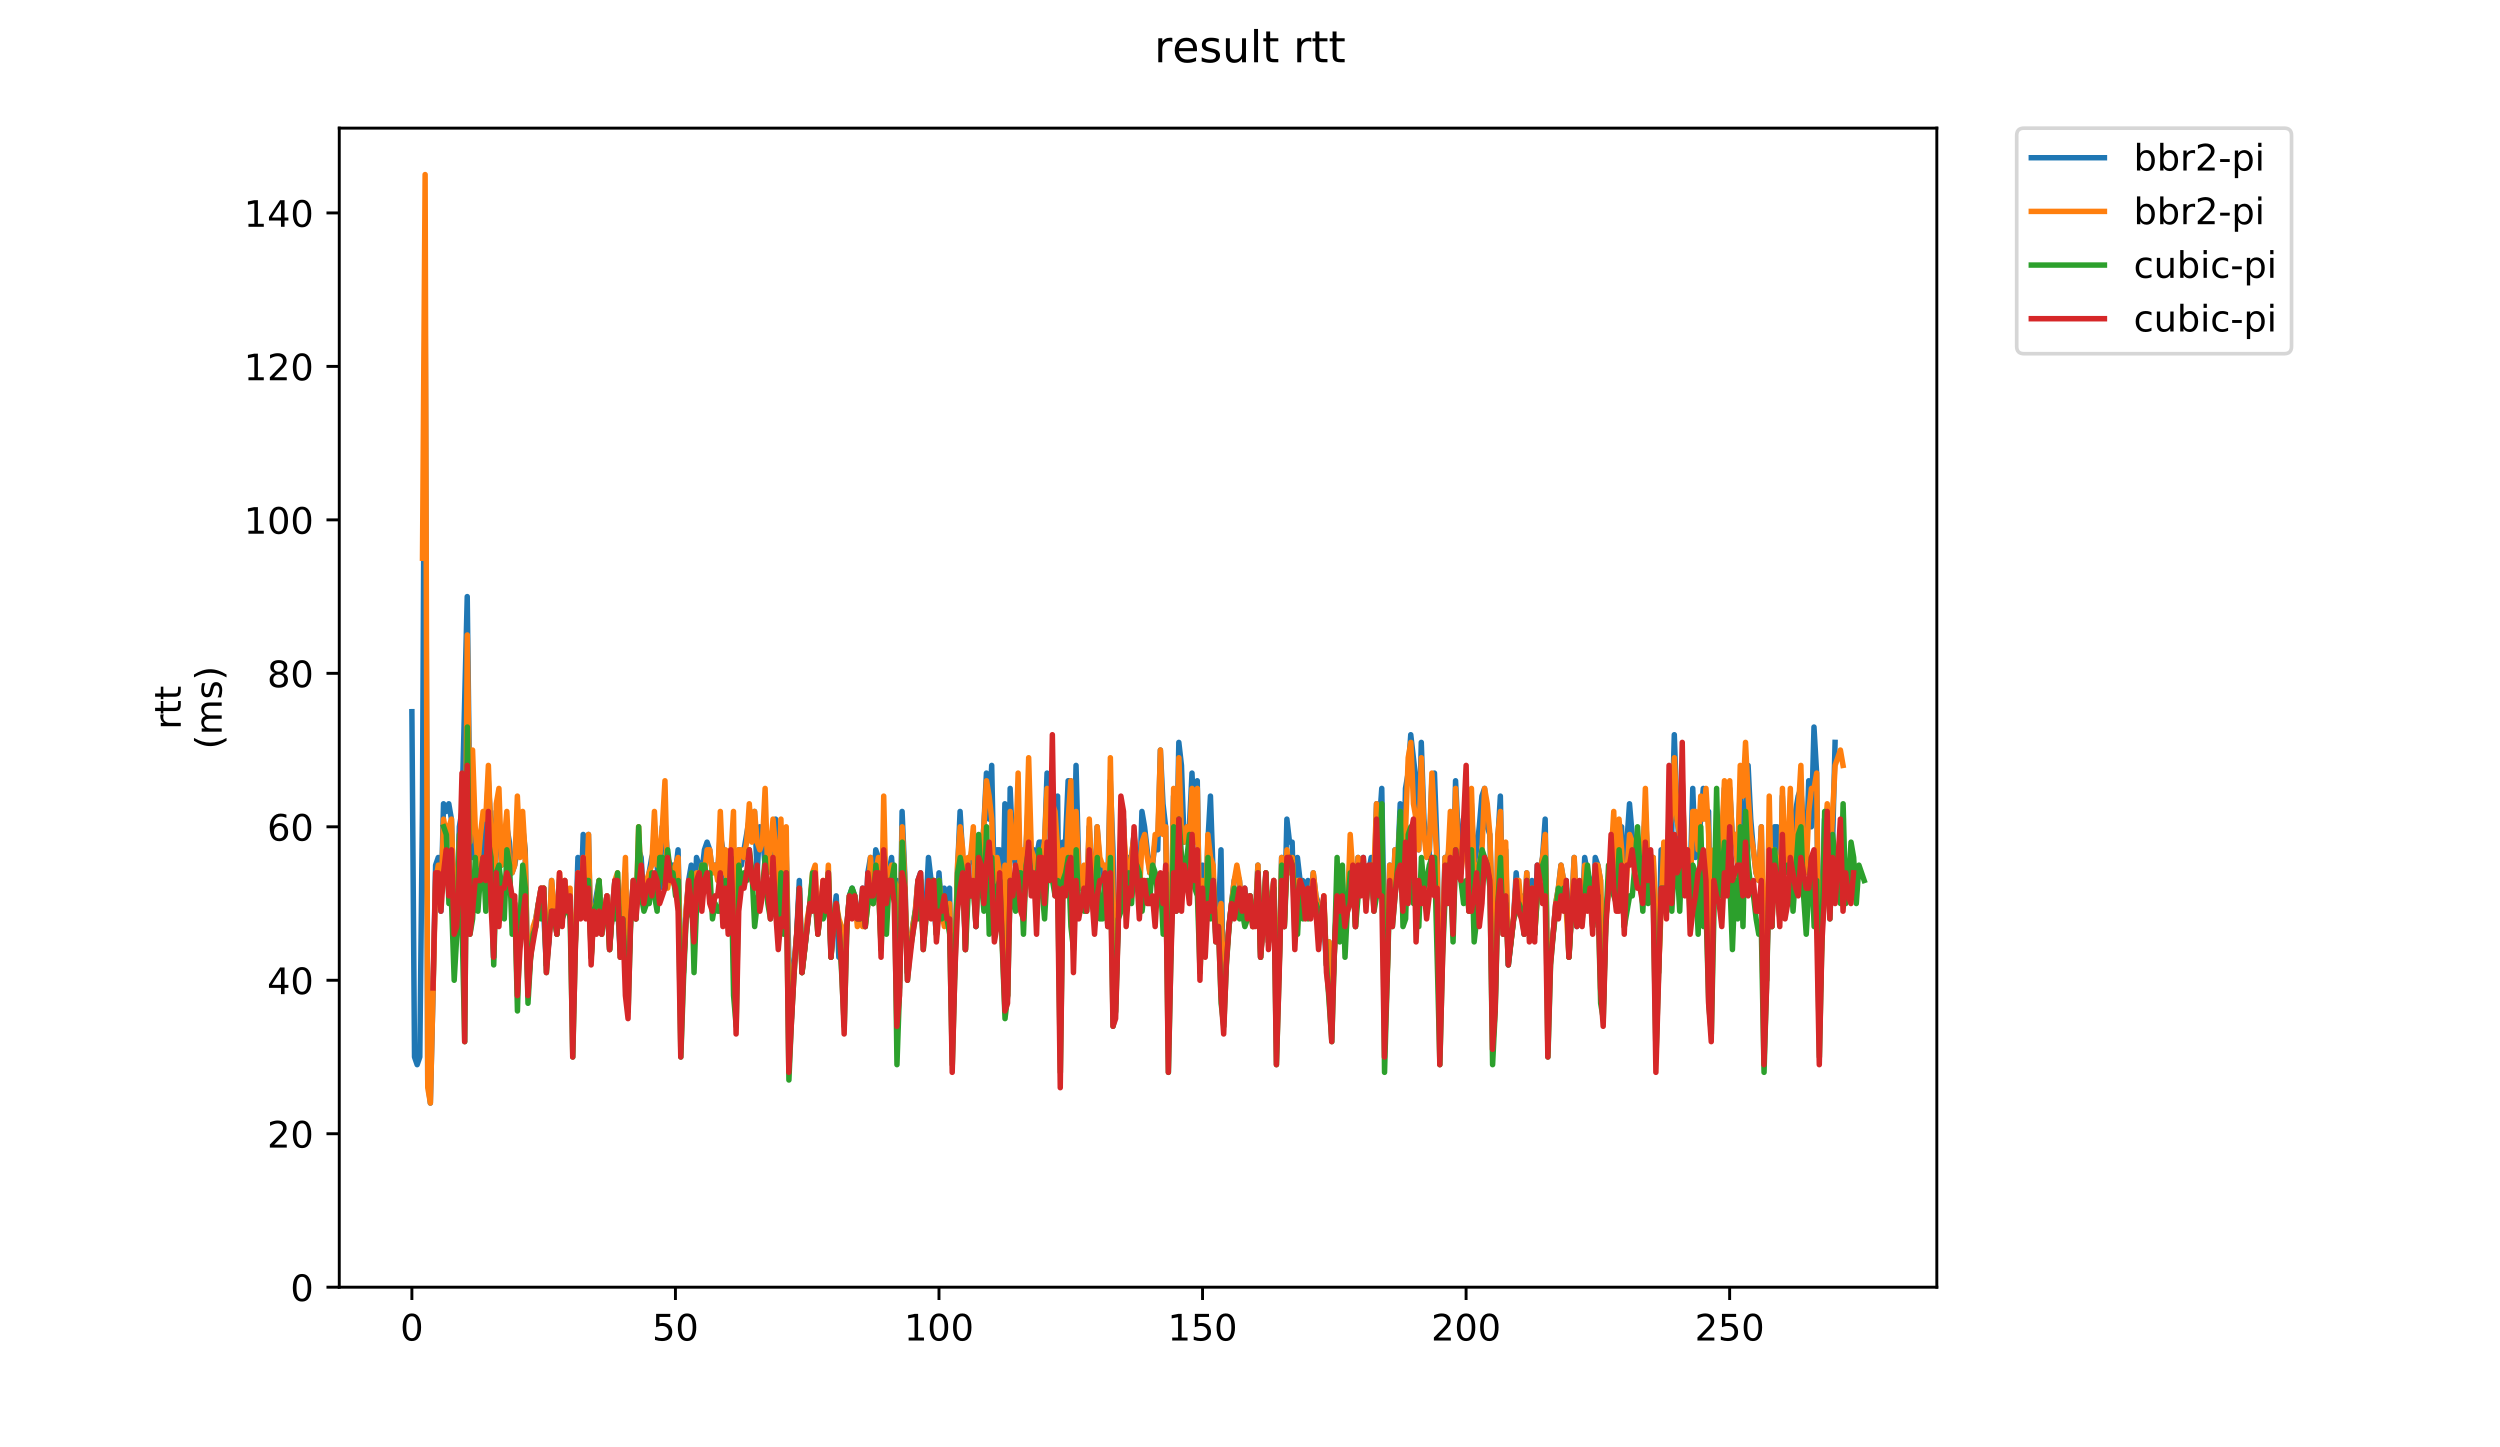 <?xml version="1.0" encoding="utf-8" standalone="no"?>
<!DOCTYPE svg PUBLIC "-//W3C//DTD SVG 1.1//EN"
  "http://www.w3.org/Graphics/SVG/1.1/DTD/svg11.dtd">
<!-- Created with matplotlib (https://matplotlib.org/) -->
<svg height="396pt" version="1.1" viewBox="0 0 684 396" width="684pt" xmlns="http://www.w3.org/2000/svg" xmlns:xlink="http://www.w3.org/1999/xlink">
 <defs>
  <style type="text/css">
*{stroke-linecap:butt;stroke-linejoin:round;}
  </style>
 </defs>
 <g id="figure_1">
  <g id="patch_1">
   <path d="M 0 396 
L 684 396 
L 684 0 
L 0 0 
z
" style="fill:#ffffff;"/>
  </g>
  <g id="axes_1">
   <g id="patch_2">
    <path d="M 92.824 352.174 
L 529.913 352.174 
L 529.913 35.062 
L 92.824 35.062 
z
" style="fill:#ffffff;"/>
   </g>
   <g id="matplotlib.axis_1">
    <g id="xtick_1">
     <g id="line2d_1">
      <defs>
       <path d="M 0 0 
L 0 3.5 
" id="m6e6ac5b2b5" style="stroke:#000000;stroke-width:0.8;"/>
      </defs>
      <g>
       <use style="stroke:#000000;stroke-width:0.8;" x="112.692" xlink:href="#m6e6ac5b2b5" y="352.174"/>
      </g>
     </g>
     <g id="text_1">
      <!-- 0 -->
      <defs>
       <path d="M 31.781 66.406 
Q 24.172 66.406 20.328 58.906 
Q 16.5 51.422 16.5 36.375 
Q 16.5 21.391 20.328 13.891 
Q 24.172 6.391 31.781 6.391 
Q 39.453 6.391 43.281 13.891 
Q 47.125 21.391 47.125 36.375 
Q 47.125 51.422 43.281 58.906 
Q 39.453 66.406 31.781 66.406 
z
M 31.781 74.219 
Q 44.047 74.219 50.516 64.516 
Q 56.984 54.828 56.984 36.375 
Q 56.984 17.969 50.516 8.266 
Q 44.047 -1.422 31.781 -1.422 
Q 19.531 -1.422 13.062 8.266 
Q 6.594 17.969 6.594 36.375 
Q 6.594 54.828 13.062 64.516 
Q 19.531 74.219 31.781 74.219 
z
" id="DejaVuSans-48"/>
      </defs>
      <g transform="translate(109.51 366.773)scale(0.1 -0.1)">
       <use xlink:href="#DejaVuSans-48"/>
      </g>
     </g>
    </g>
    <g id="xtick_2">
     <g id="line2d_2">
      <g>
       <use style="stroke:#000000;stroke-width:0.8;" x="184.8" xlink:href="#m6e6ac5b2b5" y="352.174"/>
      </g>
     </g>
     <g id="text_2">
      <!-- 50 -->
      <defs>
       <path d="M 10.797 72.906 
L 49.516 72.906 
L 49.516 64.594 
L 19.828 64.594 
L 19.828 46.734 
Q 21.969 47.469 24.109 47.828 
Q 26.266 48.188 28.422 48.188 
Q 40.625 48.188 47.75 41.5 
Q 54.891 34.812 54.891 23.391 
Q 54.891 11.625 47.562 5.094 
Q 40.234 -1.422 26.906 -1.422 
Q 22.312 -1.422 17.547 -0.641 
Q 12.797 0.141 7.719 1.703 
L 7.719 11.625 
Q 12.109 9.234 16.797 8.062 
Q 21.484 6.891 26.703 6.891 
Q 35.156 6.891 40.078 11.328 
Q 45.016 15.766 45.016 23.391 
Q 45.016 31 40.078 35.438 
Q 35.156 39.891 26.703 39.891 
Q 22.75 39.891 18.812 39.016 
Q 14.891 38.141 10.797 36.281 
z
" id="DejaVuSans-53"/>
      </defs>
      <g transform="translate(178.437 366.773)scale(0.1 -0.1)">
       <use xlink:href="#DejaVuSans-53"/>
       <use x="63.623" xlink:href="#DejaVuSans-48"/>
      </g>
     </g>
    </g>
    <g id="xtick_3">
     <g id="line2d_3">
      <g>
       <use style="stroke:#000000;stroke-width:0.8;" x="256.907" xlink:href="#m6e6ac5b2b5" y="352.174"/>
      </g>
     </g>
     <g id="text_3">
      <!-- 100 -->
      <defs>
       <path d="M 12.406 8.297 
L 28.516 8.297 
L 28.516 63.922 
L 10.984 60.406 
L 10.984 69.391 
L 28.422 72.906 
L 38.281 72.906 
L 38.281 8.297 
L 54.391 8.297 
L 54.391 0 
L 12.406 0 
z
" id="DejaVuSans-49"/>
      </defs>
      <g transform="translate(247.364 366.773)scale(0.1 -0.1)">
       <use xlink:href="#DejaVuSans-49"/>
       <use x="63.623" xlink:href="#DejaVuSans-48"/>
       <use x="127.246" xlink:href="#DejaVuSans-48"/>
      </g>
     </g>
    </g>
    <g id="xtick_4">
     <g id="line2d_4">
      <g>
       <use style="stroke:#000000;stroke-width:0.8;" x="329.015" xlink:href="#m6e6ac5b2b5" y="352.174"/>
      </g>
     </g>
     <g id="text_4">
      <!-- 150 -->
      <g transform="translate(319.472 366.773)scale(0.1 -0.1)">
       <use xlink:href="#DejaVuSans-49"/>
       <use x="63.623" xlink:href="#DejaVuSans-53"/>
       <use x="127.246" xlink:href="#DejaVuSans-48"/>
      </g>
     </g>
    </g>
    <g id="xtick_5">
     <g id="line2d_5">
      <g>
       <use style="stroke:#000000;stroke-width:0.8;" x="401.123" xlink:href="#m6e6ac5b2b5" y="352.174"/>
      </g>
     </g>
     <g id="text_5">
      <!-- 200 -->
      <defs>
       <path d="M 19.188 8.297 
L 53.609 8.297 
L 53.609 0 
L 7.328 0 
L 7.328 8.297 
Q 12.938 14.109 22.625 23.891 
Q 32.328 33.688 34.812 36.531 
Q 39.547 41.844 41.422 45.531 
Q 43.312 49.219 43.312 52.781 
Q 43.312 58.594 39.234 62.25 
Q 35.156 65.922 28.609 65.922 
Q 23.969 65.922 18.812 64.312 
Q 13.672 62.703 7.812 59.422 
L 7.812 69.391 
Q 13.766 71.781 18.938 73 
Q 24.125 74.219 28.422 74.219 
Q 39.75 74.219 46.484 68.547 
Q 53.219 62.891 53.219 53.422 
Q 53.219 48.922 51.531 44.891 
Q 49.859 40.875 45.406 35.406 
Q 44.188 33.984 37.641 27.219 
Q 31.109 20.453 19.188 8.297 
z
" id="DejaVuSans-50"/>
      </defs>
      <g transform="translate(391.58 366.773)scale(0.1 -0.1)">
       <use xlink:href="#DejaVuSans-50"/>
       <use x="63.623" xlink:href="#DejaVuSans-48"/>
       <use x="127.246" xlink:href="#DejaVuSans-48"/>
      </g>
     </g>
    </g>
    <g id="xtick_6">
     <g id="line2d_6">
      <g>
       <use style="stroke:#000000;stroke-width:0.8;" x="473.231" xlink:href="#m6e6ac5b2b5" y="352.174"/>
      </g>
     </g>
     <g id="text_6">
      <!-- 250 -->
      <g transform="translate(463.688 366.773)scale(0.1 -0.1)">
       <use xlink:href="#DejaVuSans-50"/>
       <use x="63.623" xlink:href="#DejaVuSans-53"/>
       <use x="127.246" xlink:href="#DejaVuSans-48"/>
      </g>
     </g>
    </g>
   </g>
   <g id="matplotlib.axis_2">
    <g id="ytick_1">
     <g id="line2d_7">
      <defs>
       <path d="M 0 0 
L -3.5 0 
" id="m28492c84bf" style="stroke:#000000;stroke-width:0.8;"/>
      </defs>
      <g>
       <use style="stroke:#000000;stroke-width:0.8;" x="92.824" xlink:href="#m28492c84bf" y="352.174"/>
      </g>
     </g>
     <g id="text_7">
      <!-- 0 -->
      <g transform="translate(79.461 355.973)scale(0.1 -0.1)">
       <use xlink:href="#DejaVuSans-48"/>
      </g>
     </g>
    </g>
    <g id="ytick_2">
     <g id="line2d_8">
      <g>
       <use style="stroke:#000000;stroke-width:0.8;" x="92.824" xlink:href="#m28492c84bf" y="310.187"/>
      </g>
     </g>
     <g id="text_8">
      <!-- 20 -->
      <g transform="translate(73.099 313.986)scale(0.1 -0.1)">
       <use xlink:href="#DejaVuSans-50"/>
       <use x="63.623" xlink:href="#DejaVuSans-48"/>
      </g>
     </g>
    </g>
    <g id="ytick_3">
     <g id="line2d_9">
      <g>
       <use style="stroke:#000000;stroke-width:0.8;" x="92.824" xlink:href="#m28492c84bf" y="268.199"/>
      </g>
     </g>
     <g id="text_9">
      <!-- 40 -->
      <defs>
       <path d="M 37.797 64.312 
L 12.891 25.391 
L 37.797 25.391 
z
M 35.203 72.906 
L 47.609 72.906 
L 47.609 25.391 
L 58.016 25.391 
L 58.016 17.188 
L 47.609 17.188 
L 47.609 0 
L 37.797 0 
L 37.797 17.188 
L 4.891 17.188 
L 4.891 26.703 
z
" id="DejaVuSans-52"/>
      </defs>
      <g transform="translate(73.099 271.998)scale(0.1 -0.1)">
       <use xlink:href="#DejaVuSans-52"/>
       <use x="63.623" xlink:href="#DejaVuSans-48"/>
      </g>
     </g>
    </g>
    <g id="ytick_4">
     <g id="line2d_10">
      <g>
       <use style="stroke:#000000;stroke-width:0.8;" x="92.824" xlink:href="#m28492c84bf" y="226.211"/>
      </g>
     </g>
     <g id="text_10">
      <!-- 60 -->
      <defs>
       <path d="M 33.016 40.375 
Q 26.375 40.375 22.484 35.828 
Q 18.609 31.297 18.609 23.391 
Q 18.609 15.531 22.484 10.953 
Q 26.375 6.391 33.016 6.391 
Q 39.656 6.391 43.531 10.953 
Q 47.406 15.531 47.406 23.391 
Q 47.406 31.297 43.531 35.828 
Q 39.656 40.375 33.016 40.375 
z
M 52.594 71.297 
L 52.594 62.312 
Q 48.875 64.062 45.094 64.984 
Q 41.312 65.922 37.594 65.922 
Q 27.828 65.922 22.672 59.328 
Q 17.531 52.734 16.797 39.406 
Q 19.672 43.656 24.016 45.922 
Q 28.375 48.188 33.594 48.188 
Q 44.578 48.188 50.953 41.516 
Q 57.328 34.859 57.328 23.391 
Q 57.328 12.156 50.688 5.359 
Q 44.047 -1.422 33.016 -1.422 
Q 20.359 -1.422 13.672 8.266 
Q 6.984 17.969 6.984 36.375 
Q 6.984 53.656 15.188 63.938 
Q 23.391 74.219 37.203 74.219 
Q 40.922 74.219 44.703 73.484 
Q 48.484 72.75 52.594 71.297 
z
" id="DejaVuSans-54"/>
      </defs>
      <g transform="translate(73.099 230.01)scale(0.1 -0.1)">
       <use xlink:href="#DejaVuSans-54"/>
       <use x="63.623" xlink:href="#DejaVuSans-48"/>
      </g>
     </g>
    </g>
    <g id="ytick_5">
     <g id="line2d_11">
      <g>
       <use style="stroke:#000000;stroke-width:0.8;" x="92.824" xlink:href="#m28492c84bf" y="184.224"/>
      </g>
     </g>
     <g id="text_11">
      <!-- 80 -->
      <defs>
       <path d="M 31.781 34.625 
Q 24.75 34.625 20.719 30.859 
Q 16.703 27.094 16.703 20.516 
Q 16.703 13.922 20.719 10.156 
Q 24.75 6.391 31.781 6.391 
Q 38.812 6.391 42.859 10.172 
Q 46.922 13.969 46.922 20.516 
Q 46.922 27.094 42.891 30.859 
Q 38.875 34.625 31.781 34.625 
z
M 21.922 38.812 
Q 15.578 40.375 12.031 44.719 
Q 8.5 49.078 8.5 55.328 
Q 8.5 64.062 14.719 69.141 
Q 20.953 74.219 31.781 74.219 
Q 42.672 74.219 48.875 69.141 
Q 55.078 64.062 55.078 55.328 
Q 55.078 49.078 51.531 44.719 
Q 48 40.375 41.703 38.812 
Q 48.828 37.156 52.797 32.312 
Q 56.781 27.484 56.781 20.516 
Q 56.781 9.906 50.312 4.234 
Q 43.844 -1.422 31.781 -1.422 
Q 19.734 -1.422 13.25 4.234 
Q 6.781 9.906 6.781 20.516 
Q 6.781 27.484 10.781 32.312 
Q 14.797 37.156 21.922 38.812 
z
M 18.312 54.391 
Q 18.312 48.734 21.844 45.562 
Q 25.391 42.391 31.781 42.391 
Q 38.141 42.391 41.719 45.562 
Q 45.312 48.734 45.312 54.391 
Q 45.312 60.062 41.719 63.234 
Q 38.141 66.406 31.781 66.406 
Q 25.391 66.406 21.844 63.234 
Q 18.312 60.062 18.312 54.391 
z
" id="DejaVuSans-56"/>
      </defs>
      <g transform="translate(73.099 188.023)scale(0.1 -0.1)">
       <use xlink:href="#DejaVuSans-56"/>
       <use x="63.623" xlink:href="#DejaVuSans-48"/>
      </g>
     </g>
    </g>
    <g id="ytick_6">
     <g id="line2d_12">
      <g>
       <use style="stroke:#000000;stroke-width:0.8;" x="92.824" xlink:href="#m28492c84bf" y="142.236"/>
      </g>
     </g>
     <g id="text_12">
      <!-- 100 -->
      <g transform="translate(66.736 146.035)scale(0.1 -0.1)">
       <use xlink:href="#DejaVuSans-49"/>
       <use x="63.623" xlink:href="#DejaVuSans-48"/>
       <use x="127.246" xlink:href="#DejaVuSans-48"/>
      </g>
     </g>
    </g>
    <g id="ytick_7">
     <g id="line2d_13">
      <g>
       <use style="stroke:#000000;stroke-width:0.8;" x="92.824" xlink:href="#m28492c84bf" y="100.248"/>
      </g>
     </g>
     <g id="text_13">
      <!-- 120 -->
      <g transform="translate(66.736 104.048)scale(0.1 -0.1)">
       <use xlink:href="#DejaVuSans-49"/>
       <use x="63.623" xlink:href="#DejaVuSans-50"/>
       <use x="127.246" xlink:href="#DejaVuSans-48"/>
      </g>
     </g>
    </g>
    <g id="ytick_8">
     <g id="line2d_14">
      <g>
       <use style="stroke:#000000;stroke-width:0.8;" x="92.824" xlink:href="#m28492c84bf" y="58.261"/>
      </g>
     </g>
     <g id="text_14">
      <!-- 140 -->
      <g transform="translate(66.736 62.06)scale(0.1 -0.1)">
       <use xlink:href="#DejaVuSans-49"/>
       <use x="63.623" xlink:href="#DejaVuSans-52"/>
       <use x="127.246" xlink:href="#DejaVuSans-48"/>
      </g>
     </g>
    </g>
    <g id="text_15">
     <!-- rtt -->
     <defs>
      <path d="M 41.109 46.297 
Q 39.594 47.172 37.812 47.578 
Q 36.031 48 33.891 48 
Q 26.266 48 22.188 43.047 
Q 18.109 38.094 18.109 28.812 
L 18.109 0 
L 9.078 0 
L 9.078 54.688 
L 18.109 54.688 
L 18.109 46.188 
Q 20.953 51.172 25.484 53.578 
Q 30.031 56 36.531 56 
Q 37.453 56 38.578 55.875 
Q 39.703 55.766 41.062 55.516 
z
" id="DejaVuSans-114"/>
      <path d="M 18.312 70.219 
L 18.312 54.688 
L 36.812 54.688 
L 36.812 47.703 
L 18.312 47.703 
L 18.312 18.016 
Q 18.312 11.328 20.141 9.422 
Q 21.969 7.516 27.594 7.516 
L 36.812 7.516 
L 36.812 0 
L 27.594 0 
Q 17.188 0 13.234 3.875 
Q 9.281 7.766 9.281 18.016 
L 9.281 47.703 
L 2.688 47.703 
L 2.688 54.688 
L 9.281 54.688 
L 9.281 70.219 
z
" id="DejaVuSans-116"/>
     </defs>
     <g transform="translate(49.459 199.594)rotate(-90)scale(0.1 -0.1)">
      <use xlink:href="#DejaVuSans-114"/>
      <use x="41.113" xlink:href="#DejaVuSans-116"/>
      <use x="80.322" xlink:href="#DejaVuSans-116"/>
     </g>
     <!-- (ms) -->
     <defs>
      <path d="M 31 75.875 
Q 24.469 64.656 21.281 53.656 
Q 18.109 42.672 18.109 31.391 
Q 18.109 20.125 21.312 9.062 
Q 24.516 -2 31 -13.188 
L 23.188 -13.188 
Q 15.875 -1.703 12.234 9.375 
Q 8.594 20.453 8.594 31.391 
Q 8.594 42.281 12.203 53.312 
Q 15.828 64.359 23.188 75.875 
z
" id="DejaVuSans-40"/>
      <path d="M 52 44.188 
Q 55.375 50.25 60.062 53.125 
Q 64.75 56 71.094 56 
Q 79.641 56 84.281 50.016 
Q 88.922 44.047 88.922 33.016 
L 88.922 0 
L 79.891 0 
L 79.891 32.719 
Q 79.891 40.578 77.094 44.375 
Q 74.312 48.188 68.609 48.188 
Q 61.625 48.188 57.562 43.547 
Q 53.516 38.922 53.516 30.906 
L 53.516 0 
L 44.484 0 
L 44.484 32.719 
Q 44.484 40.625 41.703 44.406 
Q 38.922 48.188 33.109 48.188 
Q 26.219 48.188 22.156 43.531 
Q 18.109 38.875 18.109 30.906 
L 18.109 0 
L 9.078 0 
L 9.078 54.688 
L 18.109 54.688 
L 18.109 46.188 
Q 21.188 51.219 25.484 53.609 
Q 29.781 56 35.688 56 
Q 41.656 56 45.828 52.969 
Q 50 49.953 52 44.188 
z
" id="DejaVuSans-109"/>
      <path d="M 44.281 53.078 
L 44.281 44.578 
Q 40.484 46.531 36.375 47.5 
Q 32.281 48.484 27.875 48.484 
Q 21.188 48.484 17.844 46.438 
Q 14.5 44.391 14.5 40.281 
Q 14.5 37.156 16.891 35.375 
Q 19.281 33.594 26.516 31.984 
L 29.594 31.297 
Q 39.156 29.25 43.188 25.516 
Q 47.219 21.781 47.219 15.094 
Q 47.219 7.469 41.188 3.016 
Q 35.156 -1.422 24.609 -1.422 
Q 20.219 -1.422 15.453 -0.562 
Q 10.688 0.297 5.422 2 
L 5.422 11.281 
Q 10.406 8.688 15.234 7.391 
Q 20.062 6.109 24.812 6.109 
Q 31.156 6.109 34.562 8.281 
Q 37.984 10.453 37.984 14.406 
Q 37.984 18.062 35.516 20.016 
Q 33.062 21.969 24.703 23.781 
L 21.578 24.516 
Q 13.234 26.266 9.516 29.906 
Q 5.812 33.547 5.812 39.891 
Q 5.812 47.609 11.281 51.797 
Q 16.75 56 26.812 56 
Q 31.781 56 36.172 55.266 
Q 40.578 54.547 44.281 53.078 
z
" id="DejaVuSans-115"/>
      <path d="M 8.016 75.875 
L 15.828 75.875 
Q 23.141 64.359 26.781 53.312 
Q 30.422 42.281 30.422 31.391 
Q 30.422 20.453 26.781 9.375 
Q 23.141 -1.703 15.828 -13.188 
L 8.016 -13.188 
Q 14.5 -2 17.703 9.062 
Q 20.906 20.125 20.906 31.391 
Q 20.906 42.672 17.703 53.656 
Q 14.5 64.656 8.016 75.875 
z
" id="DejaVuSans-41"/>
     </defs>
     <g transform="translate(60.657 204.995)rotate(-90)scale(0.1 -0.1)">
      <use xlink:href="#DejaVuSans-40"/>
      <use x="39.014" xlink:href="#DejaVuSans-109"/>
      <use x="136.426" xlink:href="#DejaVuSans-115"/>
      <use x="188.525" xlink:href="#DejaVuSans-41"/>
     </g>
    </g>
   </g>
   <g id="line2d_15">
    <path clip-path="url(#pb4f31fb884)" d="M 112.692 194.721 
L 113.413 289.193 
L 114.134 291.292 
L 114.855 289.193 
L 115.576 222.012 
L 116.297 75.056 
L 117.018 295.491 
L 117.739 301.789 
L 118.46 272.398 
L 119.181 236.708 
L 119.902 234.609 
L 120.623 249.304 
L 121.345 219.913 
L 122.066 222.012 
L 122.787 219.913 
L 123.508 224.112 
L 124.229 249.304 
L 124.95 251.404 
L 125.671 226.211 
L 126.392 222.012 
L 127.834 163.23 
L 128.555 222.012 
L 129.276 234.609 
L 129.997 232.509 
L 130.719 234.609 
L 131.44 232.509 
L 132.161 236.708 
L 132.882 226.211 
L 133.603 213.615 
L 134.324 226.211 
L 135.045 261.901 
L 135.766 222.012 
L 136.487 222.012 
L 137.208 236.708 
L 137.929 228.311 
L 138.65 226.211 
L 139.372 230.41 
L 140.093 238.808 
L 140.814 236.708 
L 142.256 228.311 
L 142.977 226.211 
L 143.698 232.509 
L 144.419 270.298 
L 145.14 261.901 
L 145.861 255.603 
L 148.024 243.006 
L 148.746 249.304 
L 149.467 264 
L 150.188 257.702 
L 150.909 240.907 
L 151.63 249.304 
L 152.351 255.603 
L 153.072 240.907 
L 153.793 251.404 
L 154.514 240.907 
L 155.235 247.205 
L 155.956 249.304 
L 156.677 268.199 
L 157.399 257.702 
L 158.12 234.609 
L 158.841 249.304 
L 159.562 228.311 
L 160.283 240.907 
L 161.004 228.311 
L 161.725 261.901 
L 162.446 249.304 
L 163.888 240.907 
L 164.609 253.503 
L 166.051 245.106 
L 166.773 259.801 
L 167.494 249.304 
L 168.215 240.907 
L 168.936 247.205 
L 169.657 259.801 
L 171.099 238.808 
L 171.82 270.298 
L 172.541 251.404 
L 173.262 240.907 
L 173.983 251.404 
L 174.704 232.509 
L 175.425 234.609 
L 176.147 247.205 
L 176.868 245.106 
L 177.589 238.808 
L 178.31 234.609 
L 179.031 232.509 
L 179.752 236.708 
L 180.473 243.006 
L 181.194 226.211 
L 181.915 224.112 
L 182.636 234.609 
L 183.357 236.708 
L 184.078 236.708 
L 184.8 238.808 
L 185.521 232.509 
L 186.242 266.099 
L 186.963 266.099 
L 187.684 249.304 
L 188.405 240.907 
L 189.126 236.708 
L 189.847 253.503 
L 190.568 234.609 
L 192.01 238.808 
L 192.731 232.509 
L 193.452 230.41 
L 194.174 232.509 
L 194.895 238.808 
L 195.616 236.708 
L 196.337 238.808 
L 197.058 228.311 
L 197.779 232.509 
L 198.5 243.006 
L 199.221 243.006 
L 199.942 232.509 
L 200.663 232.509 
L 201.384 270.298 
L 202.105 232.509 
L 202.827 236.708 
L 204.99 224.112 
L 205.711 226.211 
L 206.432 222.012 
L 207.153 238.808 
L 207.874 226.211 
L 208.595 228.311 
L 209.316 236.708 
L 210.037 234.609 
L 210.758 236.708 
L 211.479 226.211 
L 212.201 224.112 
L 212.922 251.404 
L 213.643 232.509 
L 214.364 251.404 
L 215.085 232.509 
L 215.806 261.901 
L 216.527 278.696 
L 217.248 264 
L 217.969 255.603 
L 218.69 240.907 
L 219.411 266.099 
L 222.296 240.907 
L 223.017 247.205 
L 223.738 247.205 
L 224.459 249.304 
L 225.18 243.006 
L 225.901 249.304 
L 226.622 240.907 
L 227.343 261.901 
L 228.064 251.404 
L 228.785 245.106 
L 229.506 261.901 
L 230.228 253.503 
L 230.949 266.099 
L 231.67 253.503 
L 232.391 245.106 
L 233.112 243.006 
L 233.833 245.106 
L 234.554 251.404 
L 235.275 251.404 
L 235.996 243.006 
L 236.717 253.503 
L 237.438 238.808 
L 238.159 234.609 
L 238.88 247.205 
L 239.602 232.509 
L 240.323 234.609 
L 241.044 255.603 
L 241.765 230.41 
L 242.486 245.106 
L 243.207 238.808 
L 243.928 234.609 
L 244.649 245.106 
L 245.37 240.907 
L 246.091 270.298 
L 246.812 222.012 
L 247.533 238.808 
L 248.255 266.099 
L 249.697 253.503 
L 250.418 249.304 
L 251.139 240.907 
L 251.86 238.808 
L 252.581 257.702 
L 253.302 249.304 
L 254.023 234.609 
L 255.465 247.205 
L 256.186 255.603 
L 256.907 238.808 
L 257.629 249.304 
L 258.35 243.006 
L 259.071 249.304 
L 259.792 243.006 
L 260.513 284.994 
L 261.234 264 
L 261.955 238.808 
L 262.676 222.012 
L 263.397 234.609 
L 264.118 259.801 
L 264.839 236.708 
L 265.56 234.609 
L 266.282 230.41 
L 267.003 253.503 
L 267.724 234.609 
L 268.445 236.708 
L 269.166 226.211 
L 269.887 211.516 
L 270.608 224.112 
L 271.329 209.416 
L 272.05 245.106 
L 272.771 232.509 
L 273.492 232.509 
L 274.213 255.603 
L 274.934 219.913 
L 275.656 272.398 
L 276.377 215.714 
L 277.098 232.509 
L 277.819 236.708 
L 278.54 222.012 
L 279.261 240.907 
L 279.982 247.205 
L 281.424 217.814 
L 282.145 238.808 
L 282.866 232.509 
L 283.587 234.609 
L 284.308 230.41 
L 285.03 230.41 
L 285.751 232.509 
L 286.472 211.516 
L 287.193 224.112 
L 287.914 217.814 
L 288.635 222.012 
L 289.356 217.814 
L 290.077 280.795 
L 290.798 230.41 
L 291.519 230.41 
L 292.24 213.615 
L 292.961 213.615 
L 293.683 243.006 
L 294.404 209.416 
L 295.125 236.708 
L 295.846 243.006 
L 296.567 238.808 
L 297.288 247.205 
L 298.009 226.211 
L 298.73 240.907 
L 299.451 245.106 
L 300.172 226.211 
L 300.893 236.708 
L 301.614 236.708 
L 302.335 245.106 
L 303.057 243.006 
L 303.778 213.615 
L 304.499 232.509 
L 305.22 274.497 
L 305.941 251.404 
L 306.662 238.808 
L 307.383 224.112 
L 308.104 247.205 
L 308.825 234.609 
L 309.546 234.609 
L 310.267 228.311 
L 311.71 245.106 
L 312.431 222.012 
L 313.152 226.211 
L 314.594 238.808 
L 315.315 236.708 
L 316.036 230.41 
L 316.757 232.509 
L 317.478 205.217 
L 318.199 219.913 
L 318.92 226.211 
L 319.641 276.596 
L 320.362 259.801 
L 321.084 217.814 
L 321.805 240.907 
L 322.526 203.118 
L 323.247 209.416 
L 323.968 230.41 
L 324.689 226.211 
L 325.41 226.211 
L 326.131 211.516 
L 326.852 228.311 
L 327.573 213.615 
L 328.294 259.801 
L 329.015 236.708 
L 329.736 255.603 
L 330.458 230.41 
L 331.179 217.814 
L 331.9 238.808 
L 332.621 255.603 
L 333.342 251.404 
L 334.063 232.509 
L 334.784 276.596 
L 335.505 261.901 
L 336.226 253.503 
L 337.668 240.907 
L 338.389 238.808 
L 339.111 240.907 
L 339.832 249.304 
L 340.553 243.006 
L 341.274 251.404 
L 341.995 245.106 
L 342.716 251.404 
L 343.437 251.404 
L 344.158 236.708 
L 344.879 261.901 
L 345.6 251.404 
L 346.321 238.808 
L 347.042 257.702 
L 347.763 247.205 
L 348.485 240.907 
L 349.206 274.497 
L 349.927 266.099 
L 350.648 234.609 
L 351.369 253.503 
L 352.09 224.112 
L 352.811 230.41 
L 353.532 230.41 
L 354.253 255.603 
L 354.974 234.609 
L 355.695 240.907 
L 356.416 240.907 
L 357.138 249.304 
L 357.859 240.907 
L 358.58 247.205 
L 359.301 238.808 
L 360.022 245.106 
L 360.743 247.205 
L 361.464 251.404 
L 362.185 251.404 
L 362.906 264 
L 363.627 257.702 
L 364.348 276.596 
L 365.79 245.106 
L 366.512 247.205 
L 367.233 245.106 
L 367.954 249.304 
L 368.675 247.205 
L 369.396 234.609 
L 370.117 238.808 
L 370.838 253.503 
L 371.559 234.609 
L 372.28 236.708 
L 373.001 234.609 
L 373.722 247.205 
L 374.443 238.808 
L 375.164 234.609 
L 375.886 247.205 
L 376.607 219.913 
L 377.328 226.211 
L 378.049 215.714 
L 378.77 257.702 
L 379.491 268.199 
L 380.212 236.708 
L 380.933 251.404 
L 381.654 232.509 
L 382.375 236.708 
L 383.096 219.913 
L 383.817 249.304 
L 384.539 215.714 
L 385.26 211.516 
L 385.981 201.019 
L 387.423 213.615 
L 388.144 232.509 
L 388.865 203.118 
L 389.586 224.112 
L 390.307 232.509 
L 391.028 234.609 
L 391.749 213.615 
L 392.47 211.516 
L 393.191 232.509 
L 393.913 282.895 
L 395.355 234.609 
L 396.076 234.609 
L 396.797 230.41 
L 397.518 247.205 
L 398.239 213.615 
L 398.96 228.311 
L 399.681 238.808 
L 400.402 224.112 
L 401.123 222.012 
L 401.844 238.808 
L 402.566 219.913 
L 403.287 236.708 
L 404.008 232.509 
L 404.729 226.211 
L 405.45 217.814 
L 406.171 215.714 
L 406.892 226.211 
L 407.613 228.311 
L 409.055 276.596 
L 409.776 230.41 
L 410.497 217.814 
L 411.218 253.503 
L 411.94 232.509 
L 412.661 264 
L 414.103 251.404 
L 414.824 238.808 
L 415.545 247.205 
L 416.266 245.106 
L 416.987 255.603 
L 417.708 238.808 
L 418.429 255.603 
L 419.15 240.907 
L 419.871 255.603 
L 420.592 236.708 
L 421.314 238.808 
L 422.035 234.609 
L 422.756 224.112 
L 423.477 270.298 
L 424.198 261.901 
L 424.919 255.603 
L 425.64 247.205 
L 426.361 243.006 
L 427.082 236.708 
L 427.803 240.907 
L 428.524 240.907 
L 429.245 261.901 
L 429.967 249.304 
L 430.688 234.609 
L 431.409 253.503 
L 432.13 249.304 
L 432.851 251.404 
L 433.572 234.609 
L 434.293 238.808 
L 435.014 240.907 
L 435.735 253.503 
L 436.456 234.609 
L 437.177 236.708 
L 437.898 240.907 
L 438.619 276.596 
L 439.341 251.404 
L 440.783 234.609 
L 441.504 232.509 
L 442.225 247.205 
L 442.946 228.311 
L 443.667 226.211 
L 444.388 253.503 
L 445.109 230.41 
L 445.83 219.913 
L 446.551 228.311 
L 447.272 234.609 
L 447.994 230.41 
L 448.715 236.708 
L 449.436 232.509 
L 450.157 222.012 
L 450.878 236.708 
L 451.599 238.808 
L 452.32 234.609 
L 453.041 266.099 
L 453.762 266.099 
L 454.483 232.509 
L 455.204 232.509 
L 455.925 249.304 
L 456.646 222.012 
L 457.368 228.311 
L 458.089 201.019 
L 458.81 222.012 
L 459.531 232.509 
L 460.252 213.615 
L 460.973 236.708 
L 462.415 240.907 
L 463.136 215.714 
L 463.857 234.609 
L 464.578 232.509 
L 466.021 215.714 
L 466.742 224.112 
L 467.463 222.012 
L 468.184 276.596 
L 468.905 236.708 
L 469.626 234.609 
L 470.347 245.106 
L 471.068 234.609 
L 471.789 215.714 
L 472.51 232.509 
L 473.231 215.714 
L 473.952 228.311 
L 474.673 228.311 
L 475.395 236.708 
L 476.116 215.714 
L 476.837 230.41 
L 477.558 224.112 
L 478.279 209.416 
L 479 224.112 
L 479.721 232.509 
L 480.442 238.808 
L 481.163 240.907 
L 481.884 226.211 
L 482.605 270.298 
L 483.326 268.199 
L 484.047 232.509 
L 484.769 253.503 
L 485.49 226.211 
L 486.211 226.211 
L 486.932 251.404 
L 487.653 217.814 
L 488.374 234.609 
L 489.095 228.311 
L 489.816 224.112 
L 490.537 245.106 
L 491.258 222.012 
L 491.979 217.814 
L 492.7 215.714 
L 494.143 236.708 
L 494.864 213.615 
L 495.585 226.211 
L 496.306 198.919 
L 497.027 211.516 
L 497.748 282.895 
L 499.19 224.112 
L 499.911 222.012 
L 500.632 240.907 
L 501.353 232.509 
L 502.074 203.118 
L 502.074 203.118 
" style="fill:none;stroke:#1f77b4;stroke-linecap:square;stroke-width:1.5;"/>
   </g>
   <g id="line2d_16">
    <path clip-path="url(#pb4f31fb884)" d="M 115.593 152.733 
L 116.314 47.764 
L 117.035 297.59 
L 117.756 301.789 
L 119.199 240.907 
L 119.92 236.708 
L 120.641 247.205 
L 121.362 224.112 
L 122.083 228.311 
L 123.525 224.112 
L 124.246 249.304 
L 124.967 249.304 
L 125.688 230.41 
L 126.409 228.311 
L 127.13 266.099 
L 127.852 173.727 
L 128.573 230.41 
L 129.294 205.217 
L 130.015 226.211 
L 130.736 236.708 
L 131.457 228.311 
L 132.178 222.012 
L 132.899 224.112 
L 133.62 209.416 
L 134.341 230.41 
L 135.062 259.801 
L 135.783 219.913 
L 136.505 215.714 
L 137.226 236.708 
L 137.947 230.41 
L 138.668 222.012 
L 139.389 236.708 
L 140.11 238.808 
L 140.831 236.708 
L 141.552 217.814 
L 142.273 234.609 
L 142.994 222.012 
L 143.715 234.609 
L 144.436 270.298 
L 145.879 253.503 
L 146.6 251.404 
L 148.042 243.006 
L 148.763 243.006 
L 149.484 264 
L 150.205 255.603 
L 150.926 240.907 
L 151.647 249.304 
L 152.368 255.603 
L 153.089 238.808 
L 153.81 251.404 
L 154.532 240.907 
L 155.253 247.205 
L 155.974 243.006 
L 156.695 272.398 
L 157.416 257.702 
L 158.137 238.808 
L 158.858 249.304 
L 159.579 234.609 
L 160.3 249.304 
L 161.021 228.311 
L 161.742 261.901 
L 162.463 249.304 
L 163.184 247.205 
L 163.906 240.907 
L 164.627 255.603 
L 165.348 249.304 
L 166.069 245.106 
L 166.79 259.801 
L 167.511 249.304 
L 168.232 240.907 
L 168.953 238.808 
L 169.674 259.801 
L 170.395 249.304 
L 171.116 234.609 
L 171.837 270.298 
L 172.558 251.404 
L 173.28 240.907 
L 174.001 251.404 
L 174.722 226.211 
L 175.443 243.006 
L 176.164 247.205 
L 176.885 240.907 
L 178.327 236.708 
L 179.048 222.012 
L 179.769 236.708 
L 180.49 234.609 
L 181.211 226.211 
L 181.933 213.615 
L 182.654 243.006 
L 183.375 238.808 
L 184.096 238.808 
L 185.538 234.609 
L 186.259 270.298 
L 186.98 266.099 
L 187.701 249.304 
L 188.422 240.907 
L 189.143 245.106 
L 189.864 255.603 
L 190.585 238.808 
L 191.307 240.907 
L 192.028 236.708 
L 192.749 238.808 
L 193.47 232.509 
L 194.191 232.509 
L 194.912 238.808 
L 195.633 236.708 
L 196.354 240.907 
L 197.075 222.012 
L 197.796 238.808 
L 198.517 232.509 
L 199.238 251.404 
L 199.96 234.609 
L 200.681 222.012 
L 201.402 270.298 
L 202.123 232.509 
L 202.844 232.509 
L 203.565 234.609 
L 204.286 230.41 
L 205.007 219.913 
L 205.728 230.41 
L 206.449 222.012 
L 207.17 230.41 
L 207.891 232.509 
L 208.612 230.41 
L 209.334 215.714 
L 210.055 238.808 
L 210.776 232.509 
L 211.497 224.112 
L 212.218 232.509 
L 212.939 251.404 
L 213.66 224.112 
L 214.381 251.404 
L 215.102 226.211 
L 215.823 278.696 
L 216.544 276.596 
L 217.265 264 
L 217.986 255.603 
L 218.708 249.304 
L 219.429 266.099 
L 220.15 259.801 
L 220.871 251.404 
L 221.592 247.205 
L 222.313 238.808 
L 223.034 236.708 
L 223.755 255.603 
L 224.476 249.304 
L 225.197 240.907 
L 225.918 249.304 
L 226.639 236.708 
L 227.361 261.901 
L 228.082 251.404 
L 228.803 247.205 
L 229.524 251.404 
L 230.245 253.503 
L 230.966 268.199 
L 231.687 253.503 
L 232.408 245.106 
L 233.85 245.106 
L 234.571 253.503 
L 235.292 251.404 
L 236.013 253.503 
L 236.735 253.503 
L 237.456 247.205 
L 238.177 234.609 
L 238.898 247.205 
L 239.619 238.808 
L 240.34 234.609 
L 241.061 259.801 
L 241.782 217.814 
L 242.503 249.304 
L 243.224 238.808 
L 243.945 236.708 
L 244.666 240.907 
L 245.388 243.006 
L 246.109 268.199 
L 246.83 226.211 
L 247.551 240.907 
L 248.272 266.099 
L 249.714 253.503 
L 250.435 249.304 
L 251.156 240.907 
L 251.877 240.907 
L 252.598 257.702 
L 253.319 249.304 
L 254.04 247.205 
L 254.762 243.006 
L 255.483 240.907 
L 256.204 255.603 
L 256.925 240.907 
L 257.646 249.304 
L 258.367 253.503 
L 259.088 249.304 
L 259.809 247.205 
L 260.53 282.895 
L 261.251 264 
L 261.972 236.708 
L 262.693 226.211 
L 263.414 232.509 
L 264.136 259.801 
L 264.857 234.609 
L 265.578 234.609 
L 266.299 226.211 
L 267.02 251.404 
L 267.741 234.609 
L 268.462 236.708 
L 269.183 226.211 
L 269.904 213.615 
L 270.625 217.814 
L 271.346 224.112 
L 272.067 251.404 
L 272.789 234.609 
L 273.51 238.808 
L 274.231 255.603 
L 274.952 236.708 
L 275.673 272.398 
L 276.394 222.012 
L 277.115 234.609 
L 277.836 234.609 
L 278.557 211.516 
L 279.278 247.205 
L 279.999 232.509 
L 280.72 232.509 
L 281.441 207.317 
L 282.163 232.509 
L 282.884 234.609 
L 283.605 238.808 
L 284.326 245.106 
L 285.047 234.609 
L 285.768 230.41 
L 286.489 215.714 
L 287.21 224.112 
L 287.931 219.913 
L 288.652 222.012 
L 289.373 232.509 
L 290.094 280.795 
L 290.816 232.509 
L 291.537 243.006 
L 292.258 224.112 
L 292.979 213.615 
L 293.7 257.702 
L 294.421 222.012 
L 295.142 238.808 
L 295.863 243.006 
L 296.584 236.708 
L 297.305 247.205 
L 298.026 224.112 
L 298.747 240.907 
L 299.468 251.404 
L 300.19 226.211 
L 300.911 234.609 
L 301.632 236.708 
L 302.353 236.708 
L 303.074 251.404 
L 303.795 207.317 
L 304.516 245.106 
L 305.237 272.398 
L 305.958 249.304 
L 306.679 238.808 
L 307.4 226.211 
L 308.121 236.708 
L 308.842 245.106 
L 309.564 234.609 
L 310.285 228.311 
L 311.727 245.106 
L 312.448 230.41 
L 313.169 228.311 
L 313.89 234.609 
L 314.611 238.808 
L 315.332 236.708 
L 316.053 228.311 
L 316.774 228.311 
L 317.495 205.217 
L 318.217 228.311 
L 318.938 226.211 
L 319.659 274.497 
L 320.38 257.702 
L 321.101 215.714 
L 321.822 240.907 
L 322.543 207.317 
L 323.264 228.311 
L 323.985 230.41 
L 324.706 226.211 
L 325.427 230.41 
L 326.148 215.714 
L 326.869 230.41 
L 327.591 215.714 
L 328.312 259.801 
L 329.033 240.907 
L 329.754 255.603 
L 330.475 228.311 
L 331.196 234.609 
L 331.917 236.708 
L 332.638 255.603 
L 334.08 247.205 
L 334.801 274.497 
L 335.522 261.901 
L 336.244 253.503 
L 337.686 240.907 
L 338.407 236.708 
L 339.128 240.907 
L 339.849 249.304 
L 340.57 251.404 
L 341.291 251.404 
L 342.012 245.106 
L 342.733 253.503 
L 343.454 251.404 
L 344.175 236.708 
L 344.896 261.901 
L 345.618 251.404 
L 346.339 238.808 
L 347.06 257.702 
L 347.781 247.205 
L 348.502 240.907 
L 349.223 274.497 
L 349.944 266.099 
L 350.665 234.609 
L 351.386 253.503 
L 352.107 232.509 
L 352.828 238.808 
L 353.549 234.609 
L 354.27 247.205 
L 354.992 240.907 
L 355.713 240.907 
L 356.434 249.304 
L 357.155 247.205 
L 357.876 249.304 
L 358.597 247.205 
L 359.318 238.808 
L 360.039 245.106 
L 360.76 249.304 
L 361.481 251.404 
L 362.202 245.106 
L 362.923 264 
L 363.645 257.702 
L 364.366 276.596 
L 365.808 245.106 
L 366.529 247.205 
L 367.25 245.106 
L 367.971 251.404 
L 368.692 249.304 
L 369.413 228.311 
L 370.134 238.808 
L 370.855 253.503 
L 371.576 234.609 
L 372.297 243.006 
L 373.019 236.708 
L 373.74 247.205 
L 374.461 238.808 
L 375.182 236.708 
L 375.903 238.808 
L 376.624 219.913 
L 378.066 232.509 
L 378.787 257.702 
L 379.508 268.199 
L 380.229 236.708 
L 380.95 251.404 
L 381.672 232.509 
L 382.393 236.708 
L 383.114 224.112 
L 383.835 247.205 
L 385.277 207.317 
L 385.998 203.118 
L 386.719 219.913 
L 387.44 224.112 
L 388.161 232.509 
L 388.882 207.317 
L 389.603 228.311 
L 390.324 234.609 
L 391.046 232.509 
L 391.767 211.516 
L 393.209 236.708 
L 393.93 280.795 
L 394.651 259.801 
L 395.372 234.609 
L 396.093 236.708 
L 396.814 222.012 
L 397.535 253.503 
L 398.256 215.714 
L 398.977 234.609 
L 399.699 238.808 
L 401.141 226.211 
L 401.862 238.808 
L 402.583 215.714 
L 403.304 238.808 
L 404.025 236.708 
L 404.746 236.708 
L 405.467 232.509 
L 406.188 215.714 
L 406.909 219.913 
L 407.63 228.311 
L 409.073 274.497 
L 409.794 228.311 
L 410.515 222.012 
L 411.236 253.503 
L 411.957 230.41 
L 412.678 261.901 
L 413.399 257.702 
L 414.12 251.404 
L 414.841 240.907 
L 415.562 240.907 
L 416.283 249.304 
L 417.004 253.503 
L 417.725 238.808 
L 418.447 255.603 
L 419.168 243.006 
L 419.889 255.603 
L 420.61 245.106 
L 421.331 238.808 
L 422.052 234.609 
L 422.773 228.311 
L 423.494 272.398 
L 424.215 261.901 
L 424.936 255.603 
L 425.657 247.205 
L 426.378 243.006 
L 427.1 236.708 
L 427.821 240.907 
L 428.542 249.304 
L 429.263 261.901 
L 429.984 249.304 
L 430.705 234.609 
L 431.426 251.404 
L 432.147 243.006 
L 432.868 251.404 
L 433.589 236.708 
L 434.31 240.907 
L 435.031 243.006 
L 435.752 253.503 
L 436.474 236.708 
L 437.195 236.708 
L 437.916 240.907 
L 438.637 274.497 
L 439.358 251.404 
L 440.8 234.609 
L 441.521 222.012 
L 442.242 247.205 
L 442.963 224.112 
L 443.684 232.509 
L 444.405 253.503 
L 445.127 238.808 
L 445.848 228.311 
L 446.569 230.41 
L 447.29 238.808 
L 448.011 236.708 
L 448.732 232.509 
L 449.453 236.708 
L 450.174 215.714 
L 450.895 238.808 
L 451.616 234.609 
L 452.337 234.609 
L 453.779 266.099 
L 455.222 230.41 
L 455.943 238.808 
L 456.664 228.311 
L 457.385 222.012 
L 458.106 207.317 
L 458.827 224.112 
L 459.548 228.311 
L 460.269 213.615 
L 460.99 234.609 
L 461.711 234.609 
L 462.432 245.106 
L 463.153 222.012 
L 463.875 222.012 
L 464.596 232.509 
L 465.317 217.814 
L 466.038 224.112 
L 466.759 215.714 
L 467.48 228.311 
L 468.201 274.497 
L 468.922 232.509 
L 469.643 236.708 
L 470.364 245.106 
L 471.806 213.615 
L 472.528 230.41 
L 473.249 213.615 
L 473.97 230.41 
L 474.691 228.311 
L 475.412 236.708 
L 476.133 209.416 
L 476.854 217.814 
L 477.575 203.118 
L 478.296 217.814 
L 479.017 228.311 
L 479.738 232.509 
L 480.459 238.808 
L 481.18 240.907 
L 481.902 226.211 
L 482.623 266.099 
L 483.344 268.199 
L 484.065 217.814 
L 484.786 253.503 
L 485.507 232.509 
L 486.228 236.708 
L 486.949 251.404 
L 487.67 215.714 
L 488.391 236.708 
L 489.112 234.609 
L 489.833 215.714 
L 490.555 243.006 
L 491.276 234.609 
L 492.718 209.416 
L 493.439 236.708 
L 494.16 238.808 
L 494.881 222.012 
L 495.602 215.714 
L 496.323 215.714 
L 497.044 211.516 
L 497.765 280.795 
L 499.207 230.41 
L 499.929 219.913 
L 500.65 236.708 
L 502.092 209.416 
L 503.534 205.217 
L 504.255 209.416 
L 504.255 209.416 
" style="fill:none;stroke:#ff7f0e;stroke-linecap:square;stroke-width:1.5;"/>
   </g>
   <g id="line2d_17">
    <path clip-path="url(#pb4f31fb884)" d="M 121.383 226.211 
L 122.105 228.311 
L 122.826 247.205 
L 123.547 247.205 
L 124.268 268.199 
L 124.989 255.603 
L 125.71 228.311 
L 126.431 253.503 
L 127.152 284.994 
L 127.873 198.919 
L 128.594 255.603 
L 129.315 251.404 
L 130.036 234.609 
L 130.758 249.304 
L 131.479 238.808 
L 132.2 234.609 
L 132.921 249.304 
L 133.642 230.41 
L 134.363 234.609 
L 135.084 264 
L 135.805 238.808 
L 136.526 236.708 
L 137.247 243.006 
L 137.968 251.404 
L 138.689 232.509 
L 139.41 236.708 
L 140.132 255.603 
L 140.853 247.205 
L 141.574 276.596 
L 142.295 251.404 
L 143.016 236.708 
L 143.737 243.006 
L 144.458 274.497 
L 145.179 261.901 
L 145.9 255.603 
L 146.621 253.503 
L 147.342 247.205 
L 148.063 251.404 
L 148.785 243.006 
L 149.506 266.099 
L 150.227 255.603 
L 150.948 249.304 
L 151.669 251.404 
L 152.39 255.603 
L 153.111 247.205 
L 153.832 251.404 
L 155.274 247.205 
L 155.995 251.404 
L 156.716 289.193 
L 157.437 257.702 
L 158.159 240.907 
L 158.88 249.304 
L 160.322 240.907 
L 161.043 240.907 
L 161.764 261.901 
L 162.485 249.304 
L 163.206 247.205 
L 163.927 240.907 
L 164.648 255.603 
L 165.369 249.304 
L 166.09 247.205 
L 166.811 259.801 
L 167.533 249.304 
L 168.254 251.404 
L 168.975 238.808 
L 169.696 261.901 
L 170.417 251.404 
L 171.138 266.099 
L 171.859 276.596 
L 172.58 251.404 
L 173.301 243.006 
L 174.022 251.404 
L 174.743 226.211 
L 175.464 245.106 
L 176.186 249.304 
L 176.907 247.205 
L 177.628 247.205 
L 178.349 238.808 
L 179.07 245.106 
L 179.791 249.304 
L 180.512 234.609 
L 181.233 234.609 
L 181.954 243.006 
L 182.675 232.509 
L 183.396 238.808 
L 184.117 238.808 
L 184.838 245.106 
L 185.56 240.907 
L 186.281 289.193 
L 187.002 268.199 
L 187.723 251.404 
L 188.444 249.304 
L 189.165 238.808 
L 189.886 266.099 
L 190.607 247.205 
L 191.328 245.106 
L 192.049 236.708 
L 192.77 236.708 
L 193.491 240.907 
L 194.213 238.808 
L 194.934 251.404 
L 195.655 247.205 
L 196.376 249.304 
L 197.097 249.304 
L 197.818 243.006 
L 198.539 240.907 
L 199.26 253.503 
L 199.981 234.609 
L 200.702 272.398 
L 201.423 280.795 
L 202.144 236.708 
L 202.865 243.006 
L 203.587 238.808 
L 204.308 240.907 
L 205.029 232.509 
L 205.75 238.808 
L 206.471 253.503 
L 207.192 247.205 
L 207.913 243.006 
L 208.634 243.006 
L 209.355 234.609 
L 210.076 247.205 
L 210.797 251.404 
L 211.518 247.205 
L 212.239 249.304 
L 212.961 253.503 
L 213.682 238.808 
L 214.403 255.603 
L 215.124 238.808 
L 215.845 295.491 
L 216.566 278.696 
L 217.287 266.099 
L 218.008 255.603 
L 218.729 243.006 
L 219.45 266.099 
L 221.614 247.205 
L 222.335 238.808 
L 223.777 255.603 
L 224.498 249.304 
L 225.219 251.404 
L 225.94 249.304 
L 226.661 238.808 
L 227.382 261.901 
L 228.103 251.404 
L 228.824 247.205 
L 229.545 253.503 
L 230.266 266.099 
L 230.988 280.795 
L 231.709 253.503 
L 232.43 245.106 
L 233.151 243.006 
L 233.872 245.106 
L 234.593 251.404 
L 235.314 251.404 
L 236.035 245.106 
L 236.756 253.503 
L 237.477 247.205 
L 238.198 245.106 
L 238.919 247.205 
L 239.641 236.708 
L 240.362 243.006 
L 241.083 259.801 
L 241.804 234.609 
L 242.525 255.603 
L 243.246 240.907 
L 243.967 240.907 
L 244.688 236.708 
L 245.409 291.292 
L 246.13 270.298 
L 246.851 230.41 
L 247.572 245.106 
L 248.293 268.199 
L 249.015 259.801 
L 249.736 255.603 
L 250.457 249.304 
L 251.178 251.404 
L 251.899 240.907 
L 252.62 259.801 
L 253.341 251.404 
L 254.062 249.304 
L 254.783 240.907 
L 255.504 240.907 
L 256.225 255.603 
L 256.946 240.907 
L 257.667 251.404 
L 258.389 245.106 
L 259.11 251.404 
L 259.831 255.603 
L 260.552 291.292 
L 261.994 238.808 
L 262.715 234.609 
L 263.436 238.808 
L 264.157 259.801 
L 264.878 245.106 
L 265.599 245.106 
L 266.32 243.006 
L 267.042 253.503 
L 267.763 228.311 
L 268.484 240.907 
L 269.205 249.304 
L 269.926 226.211 
L 270.647 255.603 
L 271.368 234.609 
L 272.089 255.603 
L 272.81 243.006 
L 273.531 240.907 
L 274.973 278.696 
L 275.694 272.398 
L 276.416 240.907 
L 277.858 249.304 
L 278.579 238.808 
L 279.3 238.808 
L 280.021 255.603 
L 280.742 236.708 
L 281.463 232.509 
L 282.184 243.006 
L 282.905 245.106 
L 283.626 243.006 
L 284.347 232.509 
L 285.069 243.006 
L 285.79 251.404 
L 286.511 238.808 
L 287.232 236.708 
L 288.674 245.106 
L 289.395 240.907 
L 290.116 293.391 
L 290.837 240.907 
L 291.558 238.808 
L 292.279 234.609 
L 293 253.503 
L 293.721 259.801 
L 294.443 232.509 
L 295.164 249.304 
L 295.885 247.205 
L 296.606 249.304 
L 297.327 249.304 
L 298.048 240.907 
L 298.769 245.106 
L 299.49 247.205 
L 300.211 234.609 
L 300.932 251.404 
L 301.653 251.404 
L 302.374 240.907 
L 303.095 253.503 
L 303.817 234.609 
L 304.538 280.795 
L 305.259 276.596 
L 305.98 251.404 
L 306.701 249.304 
L 307.422 236.708 
L 308.143 240.907 
L 308.864 238.808 
L 309.585 247.205 
L 310.306 236.708 
L 311.027 236.708 
L 311.748 238.808 
L 312.47 249.304 
L 313.191 243.006 
L 313.912 240.907 
L 314.633 245.106 
L 315.354 236.708 
L 316.075 238.808 
L 316.796 245.106 
L 317.517 240.907 
L 318.238 255.603 
L 318.959 238.808 
L 319.68 293.391 
L 321.122 226.211 
L 321.844 249.304 
L 322.565 224.112 
L 323.286 234.609 
L 324.007 240.907 
L 325.449 228.311 
L 326.17 232.509 
L 326.891 243.006 
L 327.612 245.106 
L 328.333 266.099 
L 329.054 247.205 
L 329.775 257.702 
L 330.497 234.609 
L 331.218 251.404 
L 331.939 240.907 
L 332.66 257.702 
L 333.381 253.503 
L 334.102 274.497 
L 334.823 280.795 
L 335.544 264 
L 336.265 253.503 
L 336.986 247.205 
L 337.707 243.006 
L 339.149 251.404 
L 339.871 249.304 
L 340.592 253.503 
L 341.313 251.404 
L 342.034 245.106 
L 342.755 253.503 
L 343.476 251.404 
L 344.197 238.808 
L 344.918 261.901 
L 345.639 251.404 
L 346.36 238.808 
L 347.081 257.702 
L 347.802 247.205 
L 348.523 243.006 
L 349.245 291.292 
L 349.966 266.099 
L 350.687 236.708 
L 351.408 253.503 
L 352.129 236.708 
L 352.85 234.609 
L 353.571 236.708 
L 354.292 247.205 
L 355.013 255.603 
L 355.734 240.907 
L 356.455 251.404 
L 357.176 249.304 
L 357.898 251.404 
L 358.619 249.304 
L 359.34 249.304 
L 360.061 247.205 
L 361.503 251.404 
L 362.224 247.205 
L 362.945 264 
L 364.387 284.994 
L 365.829 234.609 
L 366.55 257.702 
L 367.272 236.708 
L 367.993 261.901 
L 368.714 247.205 
L 369.435 238.808 
L 370.156 238.808 
L 370.877 253.503 
L 372.319 236.708 
L 373.04 236.708 
L 373.761 247.205 
L 374.482 238.808 
L 375.203 236.708 
L 375.925 249.304 
L 376.646 245.106 
L 377.367 234.609 
L 378.088 219.913 
L 378.809 293.391 
L 380.251 243.006 
L 380.972 253.503 
L 382.414 236.708 
L 383.135 222.012 
L 383.856 253.503 
L 384.577 251.404 
L 385.299 228.311 
L 386.02 226.211 
L 386.741 247.205 
L 387.462 240.907 
L 388.183 253.503 
L 388.904 234.609 
L 389.625 243.006 
L 390.346 240.907 
L 391.067 236.708 
L 391.788 234.609 
L 392.509 234.609 
L 393.951 291.292 
L 394.673 261.901 
L 395.394 245.106 
L 396.115 236.708 
L 396.836 238.808 
L 397.557 257.702 
L 398.278 232.509 
L 398.999 238.808 
L 399.72 240.907 
L 400.441 247.205 
L 401.162 240.907 
L 401.883 249.304 
L 402.604 232.509 
L 403.326 257.702 
L 404.047 251.404 
L 404.768 236.708 
L 405.489 232.509 
L 406.931 236.708 
L 407.652 243.006 
L 408.373 291.292 
L 409.094 276.596 
L 409.815 247.205 
L 410.536 234.609 
L 411.257 255.603 
L 411.978 247.205 
L 412.7 264 
L 414.142 251.404 
L 415.584 247.205 
L 416.305 249.304 
L 417.026 255.603 
L 417.747 240.907 
L 418.468 255.603 
L 419.189 243.006 
L 419.91 255.603 
L 420.631 245.106 
L 422.074 236.708 
L 422.795 234.609 
L 423.516 289.193 
L 424.237 264 
L 424.958 255.603 
L 426.4 243.006 
L 427.121 247.205 
L 427.842 243.006 
L 428.563 243.006 
L 429.284 261.901 
L 430.005 249.304 
L 430.727 251.404 
L 432.89 251.404 
L 433.611 245.106 
L 434.332 236.708 
L 435.053 243.006 
L 435.774 253.503 
L 436.495 247.205 
L 437.216 245.106 
L 437.937 274.497 
L 438.658 278.696 
L 439.38 251.404 
L 440.101 236.708 
L 440.822 243.006 
L 442.264 247.205 
L 442.985 232.509 
L 443.706 240.907 
L 444.427 253.503 
L 445.869 245.106 
L 446.59 245.106 
L 447.311 236.708 
L 448.032 226.211 
L 448.754 238.808 
L 449.475 249.304 
L 450.196 234.609 
L 450.917 247.205 
L 451.638 236.708 
L 452.359 247.205 
L 453.08 289.193 
L 454.522 243.006 
L 455.243 243.006 
L 455.964 245.106 
L 456.685 238.808 
L 457.406 249.304 
L 458.128 234.609 
L 458.849 236.708 
L 459.57 249.304 
L 460.291 230.41 
L 461.012 240.907 
L 461.733 236.708 
L 462.454 251.404 
L 463.175 236.708 
L 463.896 238.808 
L 464.617 255.603 
L 465.338 226.211 
L 466.059 253.503 
L 466.781 249.304 
L 467.502 274.497 
L 468.223 282.895 
L 469.665 215.714 
L 470.386 245.106 
L 471.107 238.808 
L 471.828 230.41 
L 472.549 243.006 
L 473.27 240.907 
L 473.991 259.801 
L 474.712 240.907 
L 475.433 251.404 
L 476.155 226.211 
L 476.876 253.503 
L 477.597 222.012 
L 478.318 236.708 
L 479.039 243.006 
L 479.76 245.106 
L 480.481 251.404 
L 481.202 255.603 
L 481.923 255.603 
L 482.644 293.391 
L 483.365 268.199 
L 484.086 238.808 
L 484.808 253.503 
L 485.529 232.509 
L 486.25 240.907 
L 486.971 251.404 
L 487.692 234.609 
L 488.413 238.808 
L 489.134 236.708 
L 489.855 236.708 
L 490.576 249.304 
L 492.018 228.311 
L 492.739 226.211 
L 493.46 245.106 
L 494.182 255.603 
L 494.903 243.006 
L 495.624 234.609 
L 496.345 253.503 
L 497.066 240.907 
L 497.787 289.193 
L 499.229 222.012 
L 499.95 234.609 
L 500.671 251.404 
L 501.392 228.311 
L 502.113 234.609 
L 502.834 236.708 
L 503.556 247.205 
L 504.277 219.913 
L 504.998 247.205 
L 505.719 243.006 
L 506.44 230.41 
L 507.161 234.609 
L 507.882 247.205 
L 508.603 236.708 
L 510.045 240.907 
L 510.045 240.907 
" style="fill:none;stroke:#2ca02c;stroke-linecap:square;stroke-width:1.5;"/>
   </g>
   <g id="line2d_18">
    <path clip-path="url(#pb4f31fb884)" d="M 118.47 270.298 
L 119.191 238.808 
L 119.912 238.808 
L 120.634 249.304 
L 121.355 238.808 
L 122.076 232.509 
L 122.797 245.106 
L 123.518 232.509 
L 124.239 255.603 
L 124.96 253.503 
L 125.681 238.808 
L 126.402 211.516 
L 127.123 284.994 
L 127.844 209.416 
L 128.565 255.603 
L 129.287 249.304 
L 130.008 240.907 
L 131.45 240.907 
L 132.171 234.609 
L 132.892 240.907 
L 133.613 222.012 
L 134.334 247.205 
L 135.055 261.901 
L 135.776 238.808 
L 136.497 253.503 
L 137.218 243.006 
L 137.939 243.006 
L 138.661 238.808 
L 139.382 240.907 
L 140.103 245.106 
L 140.824 245.106 
L 141.545 272.398 
L 142.266 259.801 
L 142.987 251.404 
L 143.708 245.106 
L 144.429 272.398 
L 145.15 261.901 
L 146.592 253.503 
L 147.313 247.205 
L 148.035 243.006 
L 148.756 243.006 
L 149.477 266.099 
L 150.919 249.304 
L 151.64 249.304 
L 152.361 255.603 
L 153.082 238.808 
L 153.803 253.503 
L 154.524 240.907 
L 155.245 249.304 
L 155.966 245.106 
L 156.688 289.193 
L 157.409 259.801 
L 158.13 238.808 
L 158.851 251.404 
L 159.572 234.609 
L 160.293 251.404 
L 161.014 243.006 
L 161.735 264 
L 162.456 249.304 
L 163.177 255.603 
L 163.898 249.304 
L 164.619 255.603 
L 165.34 249.304 
L 166.062 245.106 
L 166.783 259.801 
L 167.504 249.304 
L 168.225 240.907 
L 168.946 240.907 
L 169.667 261.901 
L 170.388 251.404 
L 171.109 272.398 
L 171.83 278.696 
L 172.551 251.404 
L 173.272 240.907 
L 173.993 251.404 
L 174.715 243.006 
L 175.436 236.708 
L 176.157 247.205 
L 176.878 243.006 
L 177.599 240.907 
L 178.32 245.106 
L 179.041 238.808 
L 179.762 240.907 
L 180.483 247.205 
L 181.925 243.006 
L 182.646 234.609 
L 183.367 240.907 
L 184.089 240.907 
L 184.81 243.006 
L 185.531 249.304 
L 186.252 289.193 
L 186.973 266.099 
L 187.694 251.404 
L 188.415 240.907 
L 189.136 247.205 
L 189.857 257.702 
L 190.578 240.907 
L 191.299 238.808 
L 192.02 249.304 
L 192.742 240.907 
L 193.463 238.808 
L 194.184 247.205 
L 194.905 249.304 
L 195.626 245.106 
L 196.347 245.106 
L 197.068 238.808 
L 197.789 253.503 
L 198.51 243.006 
L 199.231 255.603 
L 199.952 232.509 
L 200.673 253.503 
L 201.394 282.895 
L 202.116 249.304 
L 202.837 243.006 
L 203.558 243.006 
L 204.279 238.808 
L 205 232.509 
L 205.721 240.907 
L 206.442 243.006 
L 207.163 236.708 
L 207.884 249.304 
L 208.605 245.106 
L 209.326 236.708 
L 210.047 243.006 
L 210.768 251.404 
L 211.49 234.609 
L 212.211 249.304 
L 212.932 259.801 
L 213.653 251.404 
L 214.374 253.503 
L 215.095 238.808 
L 215.816 293.391 
L 217.258 266.099 
L 217.979 255.603 
L 218.7 243.006 
L 219.421 266.099 
L 221.585 247.205 
L 222.306 249.304 
L 223.027 238.808 
L 223.748 255.603 
L 224.469 249.304 
L 225.19 240.907 
L 225.911 249.304 
L 226.632 238.808 
L 227.353 261.901 
L 228.074 253.503 
L 228.795 247.205 
L 229.517 253.503 
L 230.238 264 
L 230.959 282.895 
L 231.68 253.503 
L 232.401 245.106 
L 233.122 251.404 
L 233.843 245.106 
L 234.564 251.404 
L 235.285 251.404 
L 236.006 243.006 
L 236.727 253.503 
L 237.448 238.808 
L 238.17 245.106 
L 238.891 245.106 
L 239.612 238.808 
L 240.333 238.808 
L 241.054 261.901 
L 241.775 232.509 
L 242.496 247.205 
L 243.217 240.907 
L 243.938 240.907 
L 244.659 247.205 
L 245.38 280.795 
L 246.101 272.398 
L 246.822 238.808 
L 247.544 243.006 
L 248.265 268.199 
L 249.707 255.603 
L 250.428 251.404 
L 251.149 240.907 
L 251.87 238.808 
L 252.591 259.801 
L 253.312 251.404 
L 254.033 240.907 
L 254.754 251.404 
L 255.475 240.907 
L 256.196 257.702 
L 256.918 249.304 
L 257.639 249.304 
L 258.36 245.106 
L 259.081 251.404 
L 259.802 251.404 
L 260.523 293.391 
L 261.244 266.099 
L 261.965 249.304 
L 262.686 243.006 
L 263.407 238.808 
L 264.128 259.801 
L 264.849 236.708 
L 265.571 245.106 
L 266.292 240.907 
L 267.013 253.503 
L 267.734 234.609 
L 268.455 236.708 
L 269.176 247.205 
L 269.897 236.708 
L 270.618 230.41 
L 271.339 240.907 
L 272.06 257.702 
L 272.781 253.503 
L 273.502 238.808 
L 274.945 276.596 
L 275.666 274.497 
L 276.387 240.907 
L 277.108 245.106 
L 277.829 236.708 
L 278.55 240.907 
L 279.271 249.304 
L 279.992 251.404 
L 280.713 238.808 
L 281.434 230.41 
L 282.155 245.106 
L 282.876 238.808 
L 283.598 255.603 
L 284.319 234.609 
L 285.04 234.609 
L 285.761 247.205 
L 286.482 230.41 
L 287.203 240.907 
L 287.924 201.019 
L 288.645 245.106 
L 289.366 243.006 
L 290.087 297.59 
L 290.808 243.006 
L 291.529 245.106 
L 292.25 236.708 
L 292.972 234.609 
L 293.693 266.099 
L 294.414 240.907 
L 295.135 251.404 
L 296.577 243.006 
L 297.298 249.304 
L 298.019 232.509 
L 298.74 245.106 
L 299.461 255.603 
L 300.182 245.106 
L 300.903 240.907 
L 301.624 240.907 
L 302.346 238.808 
L 303.067 253.503 
L 303.788 238.808 
L 304.509 280.795 
L 305.23 278.696 
L 305.951 253.503 
L 306.672 217.814 
L 307.393 222.012 
L 308.114 253.503 
L 308.835 243.006 
L 309.556 245.106 
L 310.277 226.211 
L 311.72 251.404 
L 312.441 240.907 
L 313.162 240.907 
L 313.883 247.205 
L 314.604 247.205 
L 315.325 245.106 
L 316.046 253.503 
L 316.767 240.907 
L 317.488 238.808 
L 318.209 247.205 
L 318.93 236.708 
L 319.651 293.391 
L 320.373 261.901 
L 321.094 238.808 
L 321.815 249.304 
L 322.536 224.112 
L 323.257 249.304 
L 323.978 236.708 
L 324.699 240.907 
L 325.42 247.205 
L 326.141 228.311 
L 326.862 240.907 
L 327.583 232.509 
L 328.304 268.199 
L 329.026 243.006 
L 329.747 261.901 
L 330.468 247.205 
L 331.189 249.304 
L 331.91 240.907 
L 332.631 257.702 
L 333.352 253.503 
L 334.073 272.398 
L 334.794 282.895 
L 335.515 264 
L 336.236 253.503 
L 336.957 247.205 
L 337.678 251.404 
L 339.121 243.006 
L 339.842 249.304 
L 340.563 243.006 
L 341.284 251.404 
L 342.005 245.106 
L 342.726 253.503 
L 343.447 253.503 
L 344.168 238.808 
L 344.889 261.901 
L 345.61 253.503 
L 346.331 238.808 
L 347.052 259.801 
L 347.774 249.304 
L 348.495 240.907 
L 349.216 291.292 
L 349.937 268.199 
L 350.658 240.907 
L 351.379 253.503 
L 352.1 234.609 
L 352.821 234.609 
L 353.542 236.708 
L 354.263 259.801 
L 354.984 245.106 
L 355.705 240.907 
L 356.427 243.006 
L 357.148 251.404 
L 357.869 243.006 
L 358.59 251.404 
L 359.311 240.907 
L 360.032 249.304 
L 360.753 259.801 
L 361.474 251.404 
L 362.195 245.106 
L 362.916 266.099 
L 363.637 272.398 
L 364.358 284.994 
L 365.079 259.801 
L 365.801 245.106 
L 366.522 249.304 
L 367.243 245.106 
L 367.964 253.503 
L 368.685 249.304 
L 369.406 247.205 
L 370.127 236.708 
L 370.848 253.503 
L 371.569 236.708 
L 372.29 245.106 
L 373.011 234.609 
L 373.732 249.304 
L 374.454 236.708 
L 375.175 236.708 
L 375.896 249.304 
L 376.617 224.112 
L 377.338 245.106 
L 378.059 245.106 
L 378.78 289.193 
L 379.501 268.199 
L 380.222 240.907 
L 380.943 253.503 
L 381.664 245.106 
L 382.385 238.808 
L 383.106 236.708 
L 383.828 249.304 
L 384.549 230.41 
L 385.27 247.205 
L 385.991 228.311 
L 386.712 224.112 
L 387.433 257.702 
L 388.154 240.907 
L 388.875 247.205 
L 389.596 243.006 
L 390.317 251.404 
L 391.038 245.106 
L 391.759 234.609 
L 392.48 245.106 
L 393.202 243.006 
L 393.923 291.292 
L 395.365 236.708 
L 396.086 247.205 
L 396.807 234.609 
L 397.528 255.603 
L 398.249 232.509 
L 398.97 238.808 
L 399.691 240.907 
L 401.133 209.416 
L 401.855 249.304 
L 402.576 249.304 
L 403.297 245.106 
L 404.018 238.808 
L 404.739 253.503 
L 405.46 247.205 
L 406.181 234.609 
L 406.902 236.708 
L 407.623 240.907 
L 408.344 287.093 
L 409.065 276.596 
L 409.786 247.205 
L 410.507 240.907 
L 411.229 255.603 
L 411.95 245.106 
L 412.671 264 
L 414.113 251.404 
L 414.834 240.907 
L 415.555 249.304 
L 416.276 251.404 
L 416.997 255.603 
L 417.718 240.907 
L 418.439 257.702 
L 419.16 243.006 
L 419.882 257.702 
L 420.603 236.708 
L 421.324 240.907 
L 422.045 247.205 
L 422.766 245.106 
L 423.487 289.193 
L 424.208 264 
L 425.65 247.205 
L 426.371 251.404 
L 427.092 245.106 
L 427.813 249.304 
L 428.534 240.907 
L 429.256 261.901 
L 429.977 249.304 
L 430.698 240.907 
L 431.419 253.503 
L 432.14 240.907 
L 432.861 253.503 
L 433.582 245.106 
L 434.303 249.304 
L 435.024 243.006 
L 435.745 255.603 
L 436.466 236.708 
L 437.187 245.106 
L 437.909 270.298 
L 438.63 280.795 
L 439.351 253.503 
L 440.072 243.006 
L 440.793 228.311 
L 441.514 243.006 
L 442.235 249.304 
L 442.956 249.304 
L 443.677 236.708 
L 444.398 255.603 
L 445.119 236.708 
L 445.84 236.708 
L 446.561 232.509 
L 447.283 238.808 
L 448.004 243.006 
L 448.725 243.006 
L 449.446 247.205 
L 450.167 230.41 
L 450.888 240.907 
L 451.609 232.509 
L 452.33 247.205 
L 453.051 293.391 
L 454.493 243.006 
L 455.214 243.006 
L 455.935 251.404 
L 456.657 209.416 
L 457.378 247.205 
L 458.099 228.311 
L 458.82 238.808 
L 459.541 236.708 
L 460.262 203.118 
L 460.983 245.106 
L 461.704 232.509 
L 462.425 255.603 
L 463.146 249.304 
L 463.867 245.106 
L 464.588 238.808 
L 465.31 236.708 
L 466.031 232.509 
L 466.752 240.907 
L 467.473 274.497 
L 468.194 284.994 
L 468.915 240.907 
L 469.636 245.106 
L 470.357 247.205 
L 471.078 253.503 
L 471.799 238.808 
L 472.52 245.106 
L 473.241 226.211 
L 473.962 240.907 
L 475.405 236.708 
L 476.126 236.708 
L 476.847 245.106 
L 477.568 230.41 
L 478.289 245.106 
L 479.731 240.907 
L 480.452 249.304 
L 481.173 249.304 
L 481.894 240.907 
L 482.615 291.292 
L 483.337 270.298 
L 484.058 232.509 
L 484.779 253.503 
L 485.5 236.708 
L 486.221 240.907 
L 486.942 253.503 
L 487.663 228.311 
L 488.384 251.404 
L 489.105 247.205 
L 489.826 234.609 
L 491.268 243.006 
L 491.989 245.106 
L 492.711 234.609 
L 494.153 243.006 
L 494.874 243.006 
L 495.595 234.609 
L 496.316 232.509 
L 497.037 253.503 
L 497.758 291.292 
L 498.479 257.702 
L 499.2 245.106 
L 499.921 222.012 
L 500.642 251.404 
L 501.363 234.609 
L 502.085 247.205 
L 502.806 236.708 
L 503.527 224.112 
L 504.248 249.304 
L 504.969 238.808 
L 505.69 245.106 
L 506.411 247.205 
L 507.132 238.808 
L 507.132 238.808 
" style="fill:none;stroke:#d62728;stroke-linecap:square;stroke-width:1.5;"/>
   </g>
   <g id="patch_3">
    <path d="M 92.824 352.174 
L 92.824 35.062 
" style="fill:none;stroke:#000000;stroke-linecap:square;stroke-linejoin:miter;stroke-width:0.8;"/>
   </g>
   <g id="patch_4">
    <path d="M 529.913 352.174 
L 529.913 35.062 
" style="fill:none;stroke:#000000;stroke-linecap:square;stroke-linejoin:miter;stroke-width:0.8;"/>
   </g>
   <g id="patch_5">
    <path d="M 92.824 352.174 
L 529.913 352.174 
" style="fill:none;stroke:#000000;stroke-linecap:square;stroke-linejoin:miter;stroke-width:0.8;"/>
   </g>
   <g id="patch_6">
    <path d="M 92.824 35.062 
L 529.913 35.062 
" style="fill:none;stroke:#000000;stroke-linecap:square;stroke-linejoin:miter;stroke-width:0.8;"/>
   </g>
   <g id="legend_1">
    <g id="patch_7">
     <path d="M 553.767 96.775 
L 624.963 96.775 
Q 626.963 96.775 626.963 94.775 
L 626.963 37.062 
Q 626.963 35.062 624.963 35.062 
L 553.767 35.062 
Q 551.767 35.062 551.767 37.062 
L 551.767 94.775 
Q 551.767 96.775 553.767 96.775 
z
" style="fill:#ffffff;opacity:0.8;stroke:#cccccc;stroke-linejoin:miter;"/>
    </g>
    <g id="line2d_19">
     <path d="M 555.767 43.161 
L 575.767 43.161 
" style="fill:none;stroke:#1f77b4;stroke-linecap:square;stroke-width:1.5;"/>
    </g>
    <g id="line2d_20"/>
    <g id="text_16">
     <!-- bbr2-pi -->
     <defs>
      <path d="M 48.688 27.297 
Q 48.688 37.203 44.609 42.844 
Q 40.531 48.484 33.406 48.484 
Q 26.266 48.484 22.188 42.844 
Q 18.109 37.203 18.109 27.297 
Q 18.109 17.391 22.188 11.75 
Q 26.266 6.109 33.406 6.109 
Q 40.531 6.109 44.609 11.75 
Q 48.688 17.391 48.688 27.297 
z
M 18.109 46.391 
Q 20.953 51.266 25.266 53.625 
Q 29.594 56 35.594 56 
Q 45.562 56 51.781 48.094 
Q 58.016 40.188 58.016 27.297 
Q 58.016 14.406 51.781 6.484 
Q 45.562 -1.422 35.594 -1.422 
Q 29.594 -1.422 25.266 0.953 
Q 20.953 3.328 18.109 8.203 
L 18.109 0 
L 9.078 0 
L 9.078 75.984 
L 18.109 75.984 
z
" id="DejaVuSans-98"/>
      <path d="M 4.891 31.391 
L 31.203 31.391 
L 31.203 23.391 
L 4.891 23.391 
z
" id="DejaVuSans-45"/>
      <path d="M 18.109 8.203 
L 18.109 -20.797 
L 9.078 -20.797 
L 9.078 54.688 
L 18.109 54.688 
L 18.109 46.391 
Q 20.953 51.266 25.266 53.625 
Q 29.594 56 35.594 56 
Q 45.562 56 51.781 48.094 
Q 58.016 40.188 58.016 27.297 
Q 58.016 14.406 51.781 6.484 
Q 45.562 -1.422 35.594 -1.422 
Q 29.594 -1.422 25.266 0.953 
Q 20.953 3.328 18.109 8.203 
z
M 48.688 27.297 
Q 48.688 37.203 44.609 42.844 
Q 40.531 48.484 33.406 48.484 
Q 26.266 48.484 22.188 42.844 
Q 18.109 37.203 18.109 27.297 
Q 18.109 17.391 22.188 11.75 
Q 26.266 6.109 33.406 6.109 
Q 40.531 6.109 44.609 11.75 
Q 48.688 17.391 48.688 27.297 
z
" id="DejaVuSans-112"/>
      <path d="M 9.422 54.688 
L 18.406 54.688 
L 18.406 0 
L 9.422 0 
z
M 9.422 75.984 
L 18.406 75.984 
L 18.406 64.594 
L 9.422 64.594 
z
" id="DejaVuSans-105"/>
     </defs>
     <g transform="translate(583.767 46.661)scale(0.1 -0.1)">
      <use xlink:href="#DejaVuSans-98"/>
      <use x="63.477" xlink:href="#DejaVuSans-98"/>
      <use x="126.953" xlink:href="#DejaVuSans-114"/>
      <use x="168.066" xlink:href="#DejaVuSans-50"/>
      <use x="231.689" xlink:href="#DejaVuSans-45"/>
      <use x="267.773" xlink:href="#DejaVuSans-112"/>
      <use x="331.25" xlink:href="#DejaVuSans-105"/>
     </g>
    </g>
    <g id="line2d_21">
     <path d="M 555.767 57.839 
L 575.767 57.839 
" style="fill:none;stroke:#ff7f0e;stroke-linecap:square;stroke-width:1.5;"/>
    </g>
    <g id="line2d_22"/>
    <g id="text_17">
     <!-- bbr2-pi -->
     <g transform="translate(583.767 61.339)scale(0.1 -0.1)">
      <use xlink:href="#DejaVuSans-98"/>
      <use x="63.477" xlink:href="#DejaVuSans-98"/>
      <use x="126.953" xlink:href="#DejaVuSans-114"/>
      <use x="168.066" xlink:href="#DejaVuSans-50"/>
      <use x="231.689" xlink:href="#DejaVuSans-45"/>
      <use x="267.773" xlink:href="#DejaVuSans-112"/>
      <use x="331.25" xlink:href="#DejaVuSans-105"/>
     </g>
    </g>
    <g id="line2d_23">
     <path d="M 555.767 72.517 
L 575.767 72.517 
" style="fill:none;stroke:#2ca02c;stroke-linecap:square;stroke-width:1.5;"/>
    </g>
    <g id="line2d_24"/>
    <g id="text_18">
     <!-- cubic-pi -->
     <defs>
      <path d="M 48.781 52.594 
L 48.781 44.188 
Q 44.969 46.297 41.141 47.344 
Q 37.312 48.391 33.406 48.391 
Q 24.656 48.391 19.812 42.844 
Q 14.984 37.312 14.984 27.297 
Q 14.984 17.281 19.812 11.734 
Q 24.656 6.203 33.406 6.203 
Q 37.312 6.203 41.141 7.25 
Q 44.969 8.297 48.781 10.406 
L 48.781 2.094 
Q 45.016 0.344 40.984 -0.531 
Q 36.969 -1.422 32.422 -1.422 
Q 20.062 -1.422 12.781 6.344 
Q 5.516 14.109 5.516 27.297 
Q 5.516 40.672 12.859 48.328 
Q 20.219 56 33.016 56 
Q 37.156 56 41.109 55.141 
Q 45.062 54.297 48.781 52.594 
z
" id="DejaVuSans-99"/>
      <path d="M 8.5 21.578 
L 8.5 54.688 
L 17.484 54.688 
L 17.484 21.922 
Q 17.484 14.156 20.5 10.266 
Q 23.531 6.391 29.594 6.391 
Q 36.859 6.391 41.078 11.031 
Q 45.312 15.672 45.312 23.688 
L 45.312 54.688 
L 54.297 54.688 
L 54.297 0 
L 45.312 0 
L 45.312 8.406 
Q 42.047 3.422 37.719 1 
Q 33.406 -1.422 27.688 -1.422 
Q 18.266 -1.422 13.375 4.438 
Q 8.5 10.297 8.5 21.578 
z
M 31.109 56 
z
" id="DejaVuSans-117"/>
     </defs>
     <g transform="translate(583.767 76.017)scale(0.1 -0.1)">
      <use xlink:href="#DejaVuSans-99"/>
      <use x="54.98" xlink:href="#DejaVuSans-117"/>
      <use x="118.359" xlink:href="#DejaVuSans-98"/>
      <use x="181.836" xlink:href="#DejaVuSans-105"/>
      <use x="209.619" xlink:href="#DejaVuSans-99"/>
      <use x="264.6" xlink:href="#DejaVuSans-45"/>
      <use x="300.684" xlink:href="#DejaVuSans-112"/>
      <use x="364.16" xlink:href="#DejaVuSans-105"/>
     </g>
    </g>
    <g id="line2d_25">
     <path d="M 555.767 87.195 
L 575.767 87.195 
" style="fill:none;stroke:#d62728;stroke-linecap:square;stroke-width:1.5;"/>
    </g>
    <g id="line2d_26"/>
    <g id="text_19">
     <!-- cubic-pi -->
     <g transform="translate(583.767 90.695)scale(0.1 -0.1)">
      <use xlink:href="#DejaVuSans-99"/>
      <use x="54.98" xlink:href="#DejaVuSans-117"/>
      <use x="118.359" xlink:href="#DejaVuSans-98"/>
      <use x="181.836" xlink:href="#DejaVuSans-105"/>
      <use x="209.619" xlink:href="#DejaVuSans-99"/>
      <use x="264.6" xlink:href="#DejaVuSans-45"/>
      <use x="300.684" xlink:href="#DejaVuSans-112"/>
      <use x="364.16" xlink:href="#DejaVuSans-105"/>
     </g>
    </g>
   </g>
  </g>
  <g id="text_20">
   <!-- result rtt -->
   <defs>
    <path d="M 56.203 29.594 
L 56.203 25.203 
L 14.891 25.203 
Q 15.484 15.922 20.484 11.062 
Q 25.484 6.203 34.422 6.203 
Q 39.594 6.203 44.453 7.469 
Q 49.312 8.734 54.109 11.281 
L 54.109 2.781 
Q 49.266 0.734 44.188 -0.344 
Q 39.109 -1.422 33.891 -1.422 
Q 20.797 -1.422 13.156 6.188 
Q 5.516 13.812 5.516 26.812 
Q 5.516 40.234 12.766 48.109 
Q 20.016 56 32.328 56 
Q 43.359 56 49.781 48.891 
Q 56.203 41.797 56.203 29.594 
z
M 47.219 32.234 
Q 47.125 39.594 43.094 43.984 
Q 39.062 48.391 32.422 48.391 
Q 24.906 48.391 20.391 44.141 
Q 15.875 39.891 15.188 32.172 
z
" id="DejaVuSans-101"/>
    <path d="M 9.422 75.984 
L 18.406 75.984 
L 18.406 0 
L 9.422 0 
z
" id="DejaVuSans-108"/>
    <path id="DejaVuSans-32"/>
   </defs>
   <g transform="translate(315.818 17.038)scale(0.12 -0.12)">
    <use xlink:href="#DejaVuSans-114"/>
    <use x="41.082" xlink:href="#DejaVuSans-101"/>
    <use x="102.605" xlink:href="#DejaVuSans-115"/>
    <use x="154.705" xlink:href="#DejaVuSans-117"/>
    <use x="218.084" xlink:href="#DejaVuSans-108"/>
    <use x="245.867" xlink:href="#DejaVuSans-116"/>
    <use x="285.076" xlink:href="#DejaVuSans-32"/>
    <use x="316.863" xlink:href="#DejaVuSans-114"/>
    <use x="357.977" xlink:href="#DejaVuSans-116"/>
    <use x="397.186" xlink:href="#DejaVuSans-116"/>
   </g>
  </g>
 </g>
 <defs>
  <clipPath id="pb4f31fb884">
   <rect height="317.112" width="437.089" x="92.824" y="35.062"/>
  </clipPath>
 </defs>
</svg>
